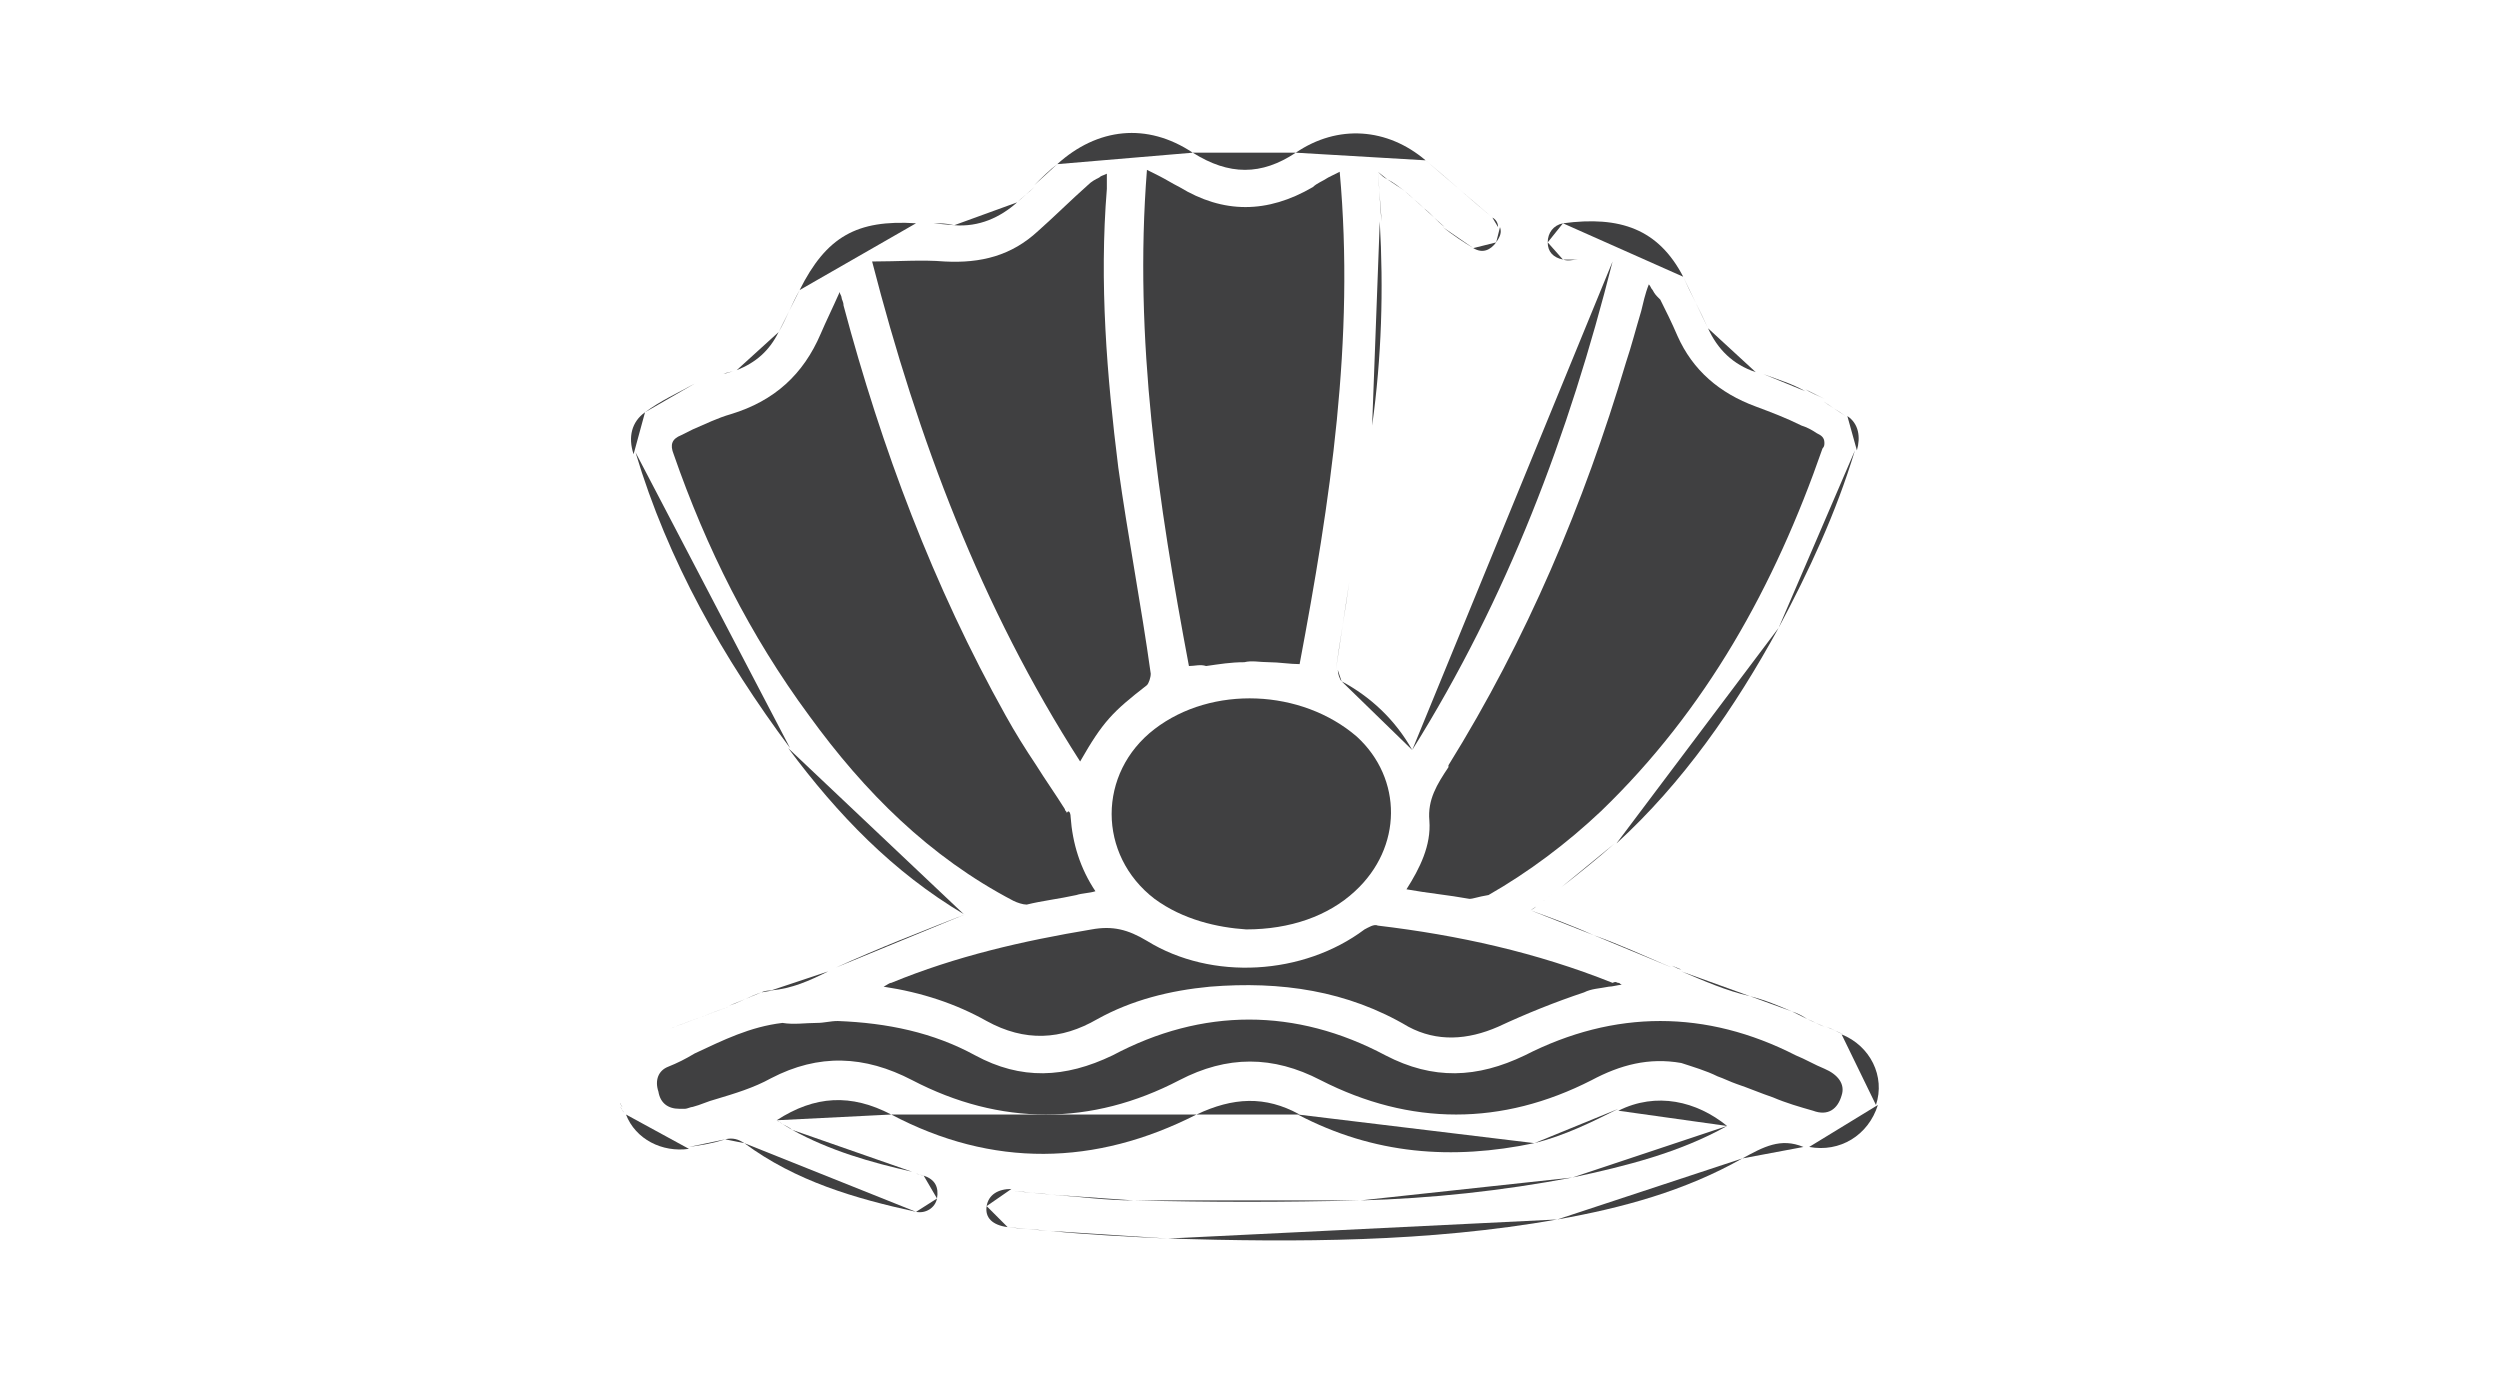 <svg width="131" height="72" viewBox="0 0 131 72" fill="none" xmlns="http://www.w3.org/2000/svg">
<path fill-rule="evenodd" clip-rule="evenodd" d="M35.1 53.901C36.2 53.501 37.2 53.101 38.3 52.701L35.1 53.901Z" fill="#404041"/>
<path fill-rule="evenodd" clip-rule="evenodd" d="M38.199 52.7C38.799 52.5 39.299 52.2 39.899 52L38.199 52.7Z" fill="#404041"/>
<path fill-rule="evenodd" clip-rule="evenodd" d="M39.9 52C40.1 51.9 40.3 51.9 40.5 51.9L39.9 52Z" fill="#404041"/>
<path fill-rule="evenodd" clip-rule="evenodd" d="M40.4 51.9C41.5 51.8 42.4 51.4 43.4 50.9L40.4 51.9Z" fill="#404041"/>
<path fill-rule="evenodd" clip-rule="evenodd" d="M43.801 50.7C46.001 49.7 48.301 48.8 50.601 47.9L43.801 50.7Z" fill="#404041"/>
<path fill-rule="evenodd" clip-rule="evenodd" d="M50.501 47.901C46.801 45.701 43.901 42.701 41.301 39.201L50.501 47.901Z" fill="#404041"/>
<path fill-rule="evenodd" clip-rule="evenodd" d="M41.401 39.201C37.901 34.501 35.001 29.401 33.301 23.701L41.401 39.201Z" fill="#404041"/>
<path fill-rule="evenodd" clip-rule="evenodd" d="M33.2 23.802C32.9 22.902 33.099 22.102 33.8 21.602L33.2 23.802Z" fill="#404041"/>
<path fill-rule="evenodd" clip-rule="evenodd" d="M33.801 21.602C34.601 21.002 35.501 20.602 36.401 20.102L33.801 21.602Z" fill="#404041"/>
<path fill-rule="evenodd" clip-rule="evenodd" d="M36.5 20.202C37 20.002 37.5 19.802 38 19.602L36.5 20.202Z" fill="#404041"/>
<path fill-rule="evenodd" clip-rule="evenodd" d="M37.9 19.6C38.1 19.5 38.3 19.5 38.6 19.4L37.9 19.6Z" fill="#404041"/>
<path fill-rule="evenodd" clip-rule="evenodd" d="M38.6 19.4C39.6 19 40.3 18.4 40.8 17.4L38.6 19.4Z" fill="#404041"/>
<path fill-rule="evenodd" clip-rule="evenodd" d="M40.801 17.401C41.201 16.701 41.501 15.901 41.901 15.201L40.801 17.401Z" fill="#404041"/>
<path fill-rule="evenodd" clip-rule="evenodd" d="M41.9 15.2C43.3 12.4 44.9 11.501 48 11.7L41.9 15.2Z" fill="#404041"/>
<path fill-rule="evenodd" clip-rule="evenodd" d="M48.9 11.701C49.3 11.701 49.6 11.701 50 11.801L48.9 11.701Z" fill="#404041"/>
<path fill-rule="evenodd" clip-rule="evenodd" d="M50 11.802C51.3 11.902 52.4 11.402 53.3 10.602L50 11.802Z" fill="#404041"/>
<path fill-rule="evenodd" clip-rule="evenodd" d="M53.301 10.601C53.601 10.301 53.901 10.101 54.201 9.801L53.301 10.601Z" fill="#404041"/>
<path fill-rule="evenodd" clip-rule="evenodd" d="M54.199 9.702C54.599 9.302 54.999 8.902 55.399 8.602L54.199 9.702Z" fill="#404041"/>
<path fill-rule="evenodd" clip-rule="evenodd" d="M55.4 8.601C57.5 6.701 60.1 6.401 62.5 8.001L55.4 8.601Z" fill="#404041"/>
<path fill-rule="evenodd" clip-rule="evenodd" d="M62.5 8C64.4 9.2 66.1 9.2 67.9 8H62.5Z" fill="#404041"/>
<path fill-rule="evenodd" clip-rule="evenodd" d="M67.9 8.001C70.1 6.501 72.7 6.701 74.7 8.401L67.9 8.001Z" fill="#404041"/>
<path fill-rule="evenodd" clip-rule="evenodd" d="M74.699 8.4C75.899 9.4 76.999 10.4 78.199 11.4L74.699 8.4Z" fill="#404041"/>
<path fill-rule="evenodd" clip-rule="evenodd" d="M78.199 11.4C78.399 11.5 78.499 11.7 78.499 11.9L78.199 11.4Z" fill="#404041"/>
<path fill-rule="evenodd" clip-rule="evenodd" d="M78.6 11.9C78.7 12.2 78.6 12.4 78.4 12.7L78.6 11.9Z" fill="#404041"/>
<path fill-rule="evenodd" clip-rule="evenodd" d="M78.399 12.701C78.099 13.101 77.699 13.301 77.199 13.001L78.399 12.701Z" fill="#404041"/>
<path fill-rule="evenodd" clip-rule="evenodd" d="M77.2 13C76.7 12.7 76.1 12.3 75.6 11.9L77.2 13Z" fill="#404041"/>
<path fill-rule="evenodd" clip-rule="evenodd" d="M75.7 11.9C75.3 11.6 75 11.2 74.6 10.9L75.7 11.9Z" fill="#404041"/>
<path fill-rule="evenodd" clip-rule="evenodd" d="M74.6 10.9C74.3 10.6 73.9 10.3 73.6 10L74.6 10.9Z" fill="#404041"/>
<path fill-rule="evenodd" clip-rule="evenodd" d="M73.599 10C73.299 9.8 73.099 9.6 72.699 9.4L73.599 10Z" fill="#404041"/>
<path fill-rule="evenodd" clip-rule="evenodd" d="M72.699 9.4C72.499 9.3 72.399 9.2 72.199 9L72.699 9.4Z" fill="#404041"/>
<path fill-rule="evenodd" clip-rule="evenodd" d="M72.199 9C72.299 10 72.299 10.8 72.399 11.6L72.199 9Z" fill="#404041"/>
<path fill-rule="evenodd" clip-rule="evenodd" d="M72.3 11.602C72.5 15.202 72.4 18.702 71.9 22.302L72.3 11.602Z" fill="#404041"/>
<path fill-rule="evenodd" clip-rule="evenodd" d="M71.899 22.301C71.499 25.001 71.099 27.801 70.699 30.501L71.899 22.301Z" fill="#404041"/>
<path fill-rule="evenodd" clip-rule="evenodd" d="M70.7 30.5C70.5 32 70.2 33.6 70 35.1L70.7 30.5Z" fill="#404041"/>
<path fill-rule="evenodd" clip-rule="evenodd" d="M70.1 35.102C70.1 35.302 70.2 35.602 70.3 35.702L70.1 35.102Z" fill="#404041"/>
<path fill-rule="evenodd" clip-rule="evenodd" d="M70.301 35.701C71.801 36.501 73.101 37.701 74.001 39.301L70.301 35.701Z" fill="#404041"/>
<path fill-rule="evenodd" clip-rule="evenodd" d="M74 39.301C79 31.301 82.2 22.801 84.5 13.701L74 39.301Z" fill="#404041"/>
<path fill-rule="evenodd" clip-rule="evenodd" d="M82.7 13.602C82.4 13.602 82.2 13.702 81.9 13.602H82.7Z" fill="#404041"/>
<path fill-rule="evenodd" clip-rule="evenodd" d="M81.9 13.601C81.4 13.501 81.1 13.201 81.1 12.701L81.9 13.601Z" fill="#404041"/>
<path fill-rule="evenodd" clip-rule="evenodd" d="M81.1 12.701C81.1 12.201 81.4 11.801 81.9 11.701L81.1 12.701Z" fill="#404041"/>
<path fill-rule="evenodd" clip-rule="evenodd" d="M81.9 11.701C84.9 11.301 86.9 12.001 88.2 14.501L81.9 11.701Z" fill="#404041"/>
<path fill-rule="evenodd" clip-rule="evenodd" d="M88.199 14.5C88.599 15.4 89.099 16.3 89.499 17.2L88.199 14.5Z" fill="#404041"/>
<path fill-rule="evenodd" clip-rule="evenodd" d="M89.5 17.201C90 18.301 90.8 19.101 92 19.501L89.5 17.201Z" fill="#404041"/>
<path fill-rule="evenodd" clip-rule="evenodd" d="M92.4 19.602C93.2 19.902 93.9 20.102 94.6 20.502L92.4 19.602Z" fill="#404041"/>
<path fill-rule="evenodd" clip-rule="evenodd" d="M94.6 20.4C94.9 20.6 95.2 20.7 95.6 20.9L94.6 20.4Z" fill="#404041"/>
<path fill-rule="evenodd" clip-rule="evenodd" d="M95.5 21C95.9 21.3 96.3 21.5 96.7 21.8L95.5 21Z" fill="#404041"/>
<path fill-rule="evenodd" clip-rule="evenodd" d="M96.801 21.801C97.401 22.201 97.501 22.901 97.301 23.601L96.801 21.801Z" fill="#404041"/>
<path fill-rule="evenodd" clip-rule="evenodd" d="M97.199 23.602C96.199 26.902 94.799 29.902 93.199 32.902L97.199 23.602Z" fill="#404041"/>
<path fill-rule="evenodd" clip-rule="evenodd" d="M93.199 32.9C90.899 37.1 88.199 41 84.699 44.2L93.199 32.9Z" fill="#404041"/>
<path fill-rule="evenodd" clip-rule="evenodd" d="M84.601 44.201C83.701 45.001 82.701 45.801 81.801 46.501L84.601 44.201Z" fill="#404041"/>
<path fill-rule="evenodd" clip-rule="evenodd" d="M81.8 46.5C81.4 46.8 80.9 47.2 80.5 47.5L81.8 46.5Z" fill="#404041"/>
<path fill-rule="evenodd" clip-rule="evenodd" d="M80.499 47.5C80.399 47.6 80.199 47.7 80.199 47.7L80.499 47.5Z" fill="#404041"/>
<path fill-rule="evenodd" clip-rule="evenodd" d="M80.199 47.701C81.299 48.101 82.399 48.501 83.499 49.001L80.199 47.701Z" fill="#404041"/>
<path fill-rule="evenodd" clip-rule="evenodd" d="M83.5 49C84.9 49.5 86.2 50.1 87.6 50.7L83.5 49Z" fill="#404041"/>
<path fill-rule="evenodd" clip-rule="evenodd" d="M87.6 50.602C87.8 50.702 88 50.802 88.1 50.802L87.6 50.602Z" fill="#404041"/>
<path fill-rule="evenodd" clip-rule="evenodd" d="M88.1 50.9C89.3 51.4 90.4 51.9 91.7 52.2L88.1 50.9Z" fill="#404041"/>
<path fill-rule="evenodd" clip-rule="evenodd" d="M91.699 52.201C92.499 52.401 93.199 52.701 93.899 53.001L91.699 52.201Z" fill="#404041"/>
<path fill-rule="evenodd" clip-rule="evenodd" d="M93.9 53C94.2 53.1 94.4 53.2 94.7 53.4L93.9 53Z" fill="#404041"/>
<path fill-rule="evenodd" clip-rule="evenodd" d="M94.699 53.4C94.999 53.5 95.299 53.7 95.599 53.8L94.699 53.4Z" fill="#404041"/>
<path fill-rule="evenodd" clip-rule="evenodd" d="M95.699 53.801C95.999 53.901 96.299 54.101 96.599 54.201L95.699 53.801Z" fill="#404041"/>
<path fill-rule="evenodd" clip-rule="evenodd" d="M96.5 54.201C98 54.801 98.8 56.401 98.3 57.901L96.5 54.201Z" fill="#404041"/>
<path fill-rule="evenodd" clip-rule="evenodd" d="M98.401 57.9C97.901 59.5 96.401 60.4 94.801 60.1L98.401 57.9Z" fill="#404041"/>
<path fill-rule="evenodd" clip-rule="evenodd" d="M94.501 60.101C93.301 59.601 92.401 60.101 91.301 60.701L94.501 60.101Z" fill="#404041"/>
<path fill-rule="evenodd" clip-rule="evenodd" d="M91.3 60.701C88.3 62.401 85 63.301 81.6 63.901L91.3 60.701Z" fill="#404041"/>
<path fill-rule="evenodd" clip-rule="evenodd" d="M81.599 63.9C74.799 65.1 67.999 65.1 61.199 64.9L81.599 63.9Z" fill="#404041"/>
<path fill-rule="evenodd" clip-rule="evenodd" d="M61.2 64.9C59.1 64.8 57 64.7 55 64.5L61.2 64.9Z" fill="#404041"/>
<path fill-rule="evenodd" clip-rule="evenodd" d="M54.901 64.501C54.201 64.401 53.501 64.401 52.801 64.301L54.901 64.501Z" fill="#404041"/>
<path fill-rule="evenodd" clip-rule="evenodd" d="M52.801 64.301C52.001 64.201 51.601 63.801 51.701 63.201L52.801 64.301Z" fill="#404041"/>
<path fill-rule="evenodd" clip-rule="evenodd" d="M51.699 63.201C51.799 62.601 52.299 62.301 52.999 62.301L51.699 63.201Z" fill="#404041"/>
<path fill-rule="evenodd" clip-rule="evenodd" d="M53.1 62.4C53.8 62.5 54.4 62.5 55.1 62.6L53.1 62.4Z" fill="#404041"/>
<path fill-rule="evenodd" clip-rule="evenodd" d="M55.1 62.602C56.5 62.702 58 62.902 59.4 62.902L55.1 62.602Z" fill="#404041"/>
<path fill-rule="evenodd" clip-rule="evenodd" d="M59.4 62.9C63.4 63 67.3 63 71.3 62.9H59.4Z" fill="#404041"/>
<path fill-rule="evenodd" clip-rule="evenodd" d="M71.301 62.901C75.001 62.801 78.701 62.401 82.401 61.701L71.301 62.901Z" fill="#404041"/>
<path fill-rule="evenodd" clip-rule="evenodd" d="M82.4 61.7C85.2 61.1 88 60.4 90.5 59L82.4 61.7Z" fill="#404041"/>
<path fill-rule="evenodd" clip-rule="evenodd" d="M90.501 59.001C88.901 57.701 86.801 57.201 84.801 58.201L90.501 59.001Z" fill="#404041"/>
<path fill-rule="evenodd" clip-rule="evenodd" d="M84.8 58.102C83.4 58.802 82 59.502 80.4 59.902L84.8 58.102Z" fill="#404041"/>
<path fill-rule="evenodd" clip-rule="evenodd" d="M80.4 59.9C76.1 60.8 72 60.5 68 58.4L80.4 59.9Z" fill="#404041"/>
<path fill-rule="evenodd" clip-rule="evenodd" d="M68.099 58.401C66.299 57.401 64.599 57.501 62.699 58.401H68.099Z" fill="#404041"/>
<path fill-rule="evenodd" clip-rule="evenodd" d="M62.699 58.4C57.399 61.1 51.999 61.2 46.699 58.4H62.699Z" fill="#404041"/>
<path fill-rule="evenodd" clip-rule="evenodd" d="M46.699 58.401C44.599 57.301 42.699 57.401 40.699 58.701L46.699 58.401Z" fill="#404041"/>
<path fill-rule="evenodd" clip-rule="evenodd" d="M40.699 58.701C40.799 58.801 40.899 58.801 40.999 58.901L40.699 58.701Z" fill="#404041"/>
<path fill-rule="evenodd" clip-rule="evenodd" d="M41 58.9C41.2 59 41.4 59.1 41.5 59.2L41 58.9Z" fill="#404041"/>
<path fill-rule="evenodd" clip-rule="evenodd" d="M41.5 59.201C43.5 60.301 45.6 60.901 47.8 61.401L41.5 59.201Z" fill="#404041"/>
<path fill-rule="evenodd" clip-rule="evenodd" d="M48 61.5C48.1 61.5 48.3 61.6 48.4 61.6L48 61.5Z" fill="#404041"/>
<path fill-rule="evenodd" clip-rule="evenodd" d="M48.4 61.602C49 61.802 49.2 62.202 49.1 62.802L48.4 61.602Z" fill="#404041"/>
<path fill-rule="evenodd" clip-rule="evenodd" d="M49.1 62.801C49 63.301 48.5 63.601 48 63.501L49.1 62.801Z" fill="#404041"/>
<path fill-rule="evenodd" clip-rule="evenodd" d="M48 63.5C44.8 62.8 41.7 61.9 39 59.9L48 63.5Z" fill="#404041"/>
<path fill-rule="evenodd" clip-rule="evenodd" d="M39 59.901C38.7 59.701 38.4 59.601 38 59.701L39 59.901Z" fill="#404041"/>
<path fill-rule="evenodd" clip-rule="evenodd" d="M38 59.701C37.4 59.901 36.8 60.001 36.1 60.101L38 59.701Z" fill="#404041"/>
<path fill-rule="evenodd" clip-rule="evenodd" d="M36.101 60.2C34.701 60.4 33.301 59.7 32.801 58.4L36.101 60.2Z" fill="#404041"/>
<path fill-rule="evenodd" clip-rule="evenodd" d="M32.7 58.3C32.6 58.2 32.6 58.1 32.5 58L32.7 58.3Z" fill="#404041"/>
<path fill-rule="evenodd" clip-rule="evenodd" d="M32.6 58.001C32.6 57.901 32.5 57.901 32.5 57.801L32.6 58.001Z" fill="#404041"/>
<path fill-rule="evenodd" clip-rule="evenodd" d="M76.999 47.1C75.899 46.9 74.799 46.8 73.699 46.6C74.399 45.5 74.999 44.3 74.899 43C74.799 41.9 75.299 41.1 75.899 40.2V40.1C79.999 33.5 82.999 26.4 85.199 19C85.499 18.1 85.699 17.3 85.999 16.3C86.099 15.9 86.199 15.4 86.399 14.9C86.499 15 86.499 15.1 86.599 15.2C86.699 15.4 86.799 15.5 86.899 15.6L86.999 15.7C87.299 16.3 87.599 16.9 87.899 17.6C88.699 19.4 90.099 20.6 91.999 21.3C92.799 21.6 93.599 21.9 94.399 22.3C94.699 22.4 94.899 22.5 95.199 22.7C95.399 22.8 95.599 22.9 95.599 23.2C95.599 23.3 95.599 23.4 95.499 23.5C92.999 30.7 89.399 37.2 83.899 42.5C82.099 44.2 80.099 45.7 77.999 46.9C77.399 47 77.199 47.1 76.999 47.1Z" fill="#404041"/>
<path fill-rule="evenodd" clip-rule="evenodd" d="M56.1 42.801C56.2 44.201 56.6 45.501 57.4 46.701C57.1 46.801 56.7 46.801 56.4 46.901C55.5 47.101 54.6 47.201 53.8 47.401C53.6 47.401 53.3 47.301 53.1 47.201C48.7 44.901 45.3 41.501 42.4 37.501C39.3 33.301 37 28.701 35.3 23.801C35.1 23.301 35.2 23.001 35.7 22.801C35.9 22.701 36.1 22.601 36.3 22.501C37 22.201 37.6 21.901 38.3 21.701C40.6 21.001 42.1 19.601 43 17.501C43.3 16.801 43.6 16.201 44 15.301C44 15.401 44.1 15.501 44.1 15.601C44.1 15.701 44.2 15.801 44.2 16.001C46.2 23.501 48.9 30.701 52.7 37.501C53.2 38.401 53.7 39.201 54.3 40.101C54.8 40.901 55.3 41.601 55.8 42.401C55.8 42.501 55.9 42.501 55.9 42.601C56 42.401 56.1 42.601 56.1 42.801Z" fill="#404041"/>
<path fill-rule="evenodd" clip-rule="evenodd" d="M56.599 39.902C51.399 31.802 48.099 23.002 45.699 13.702C47.099 13.702 48.299 13.602 49.499 13.702C51.399 13.802 52.999 13.402 54.399 12.102C55.299 11.302 56.099 10.502 56.999 9.702C57.199 9.502 57.399 9.402 57.599 9.302C57.699 9.202 57.799 9.202 57.999 9.102C57.999 9.502 57.999 9.702 57.999 9.902C57.599 14.802 57.999 19.702 58.599 24.502C59.099 28.102 59.799 31.702 60.299 35.302C60.299 35.502 60.199 35.802 60.099 35.902C58.299 37.302 57.799 37.802 56.599 39.902Z" fill="#404041"/>
<path fill-rule="evenodd" clip-rule="evenodd" d="M62.3 34.9C60.7 26.4 59.4 17.8 60.1 8.9C60.3 9 60.5 9.1 60.7 9.2C61.1 9.4 61.4 9.6 61.8 9.8C64.1 11.2 66.4 11.2 68.8 9.8C69 9.6 69.3 9.5 69.6 9.3C69.8 9.2 70 9.1 70.2 9C71 17.8 69.7 26.3 68.1 34.8C67.6 34.8 67 34.7 66.5 34.7C66 34.7 65.6 34.6 65.2 34.7C64.5 34.7 63.9 34.8 63.2 34.9C62.9 34.8 62.6 34.9 62.3 34.9Z" fill="#404041"/>
<path fill-rule="evenodd" clip-rule="evenodd" d="M42.8 53.601C43.2 53.601 43.501 53.501 43.901 53.501C46.501 53.601 48.901 54.101 51.1 55.301C53.501 56.601 55.8 56.501 58.3 55.301C63.001 52.801 67.9 52.801 72.6 55.301C75.1 56.601 77.4 56.501 79.9 55.301C84.6 52.901 89.4 52.901 94.1 55.301C94.6 55.501 95.1 55.801 95.6 56.001C96.3 56.301 96.701 56.801 96.501 57.401C96.3 58.101 95.8 58.501 95.001 58.201C94.3 58.001 93.6 57.801 92.9 57.501C92.3 57.301 91.6 57.001 91.001 56.801C90.701 56.701 90.3 56.501 90.001 56.401C89.4 56.101 88.701 55.901 88.1 55.701C86.4 55.401 84.9 55.801 83.4 56.601C78.701 59.001 73.9 59.001 69.201 56.601C66.701 55.301 64.3 55.301 61.8 56.601C57.2 59.001 52.401 59.001 47.8 56.601C45.3 55.301 42.901 55.201 40.401 56.501C39.501 57.001 38.501 57.301 37.501 57.601C37.1 57.701 36.7 57.901 36.3 58.001C36.2 58.001 36.001 58.101 35.901 58.101C35.8 58.101 35.7 58.101 35.6 58.101C35.001 58.101 34.6 57.801 34.501 57.201C34.3 56.601 34.501 56.101 35.001 55.901C35.501 55.701 35.901 55.501 36.401 55.201C37.901 54.501 39.3 53.801 41.001 53.601C41.6 53.701 42.2 53.601 42.8 53.601Z" fill="#404041"/>
<path fill-rule="evenodd" clip-rule="evenodd" d="M71 46.701C69.6 48.001 67.6 48.701 65.3 48.701C63.8 48.601 62 48.201 60.5 47.101C57.5 44.801 57.5 40.501 60.5 38.201C63.5 35.901 68.2 36.101 71.1 38.601C73.5 40.801 73.5 44.401 71 46.701Z" fill="#404041"/>
<path fill-rule="evenodd" clip-rule="evenodd" d="M84.801 51.502C84.901 51.502 84.901 51.602 85.001 51.602C84.801 51.602 84.501 51.702 84.301 51.702C83.801 51.802 83.401 51.802 83.001 52.002C81.501 52.502 80.001 53.102 78.501 53.802C76.901 54.502 75.301 54.602 73.801 53.802C70.601 51.902 67.101 51.402 63.401 51.702C61.301 51.902 59.301 52.402 57.501 53.402C55.601 54.502 53.701 54.602 51.701 53.502C50.101 52.602 48.301 52.002 46.301 51.702C46.501 51.602 46.601 51.502 46.701 51.502C50.101 50.102 53.601 49.302 57.201 48.702C58.301 48.502 59.101 48.702 60.101 49.302C63.501 51.402 68.301 51.102 71.501 48.702C71.701 48.602 72.001 48.402 72.201 48.502C76.401 49.002 80.501 49.902 84.501 51.502C84.701 51.402 84.701 51.502 84.801 51.502Z" fill="#404041"/>
</svg>
